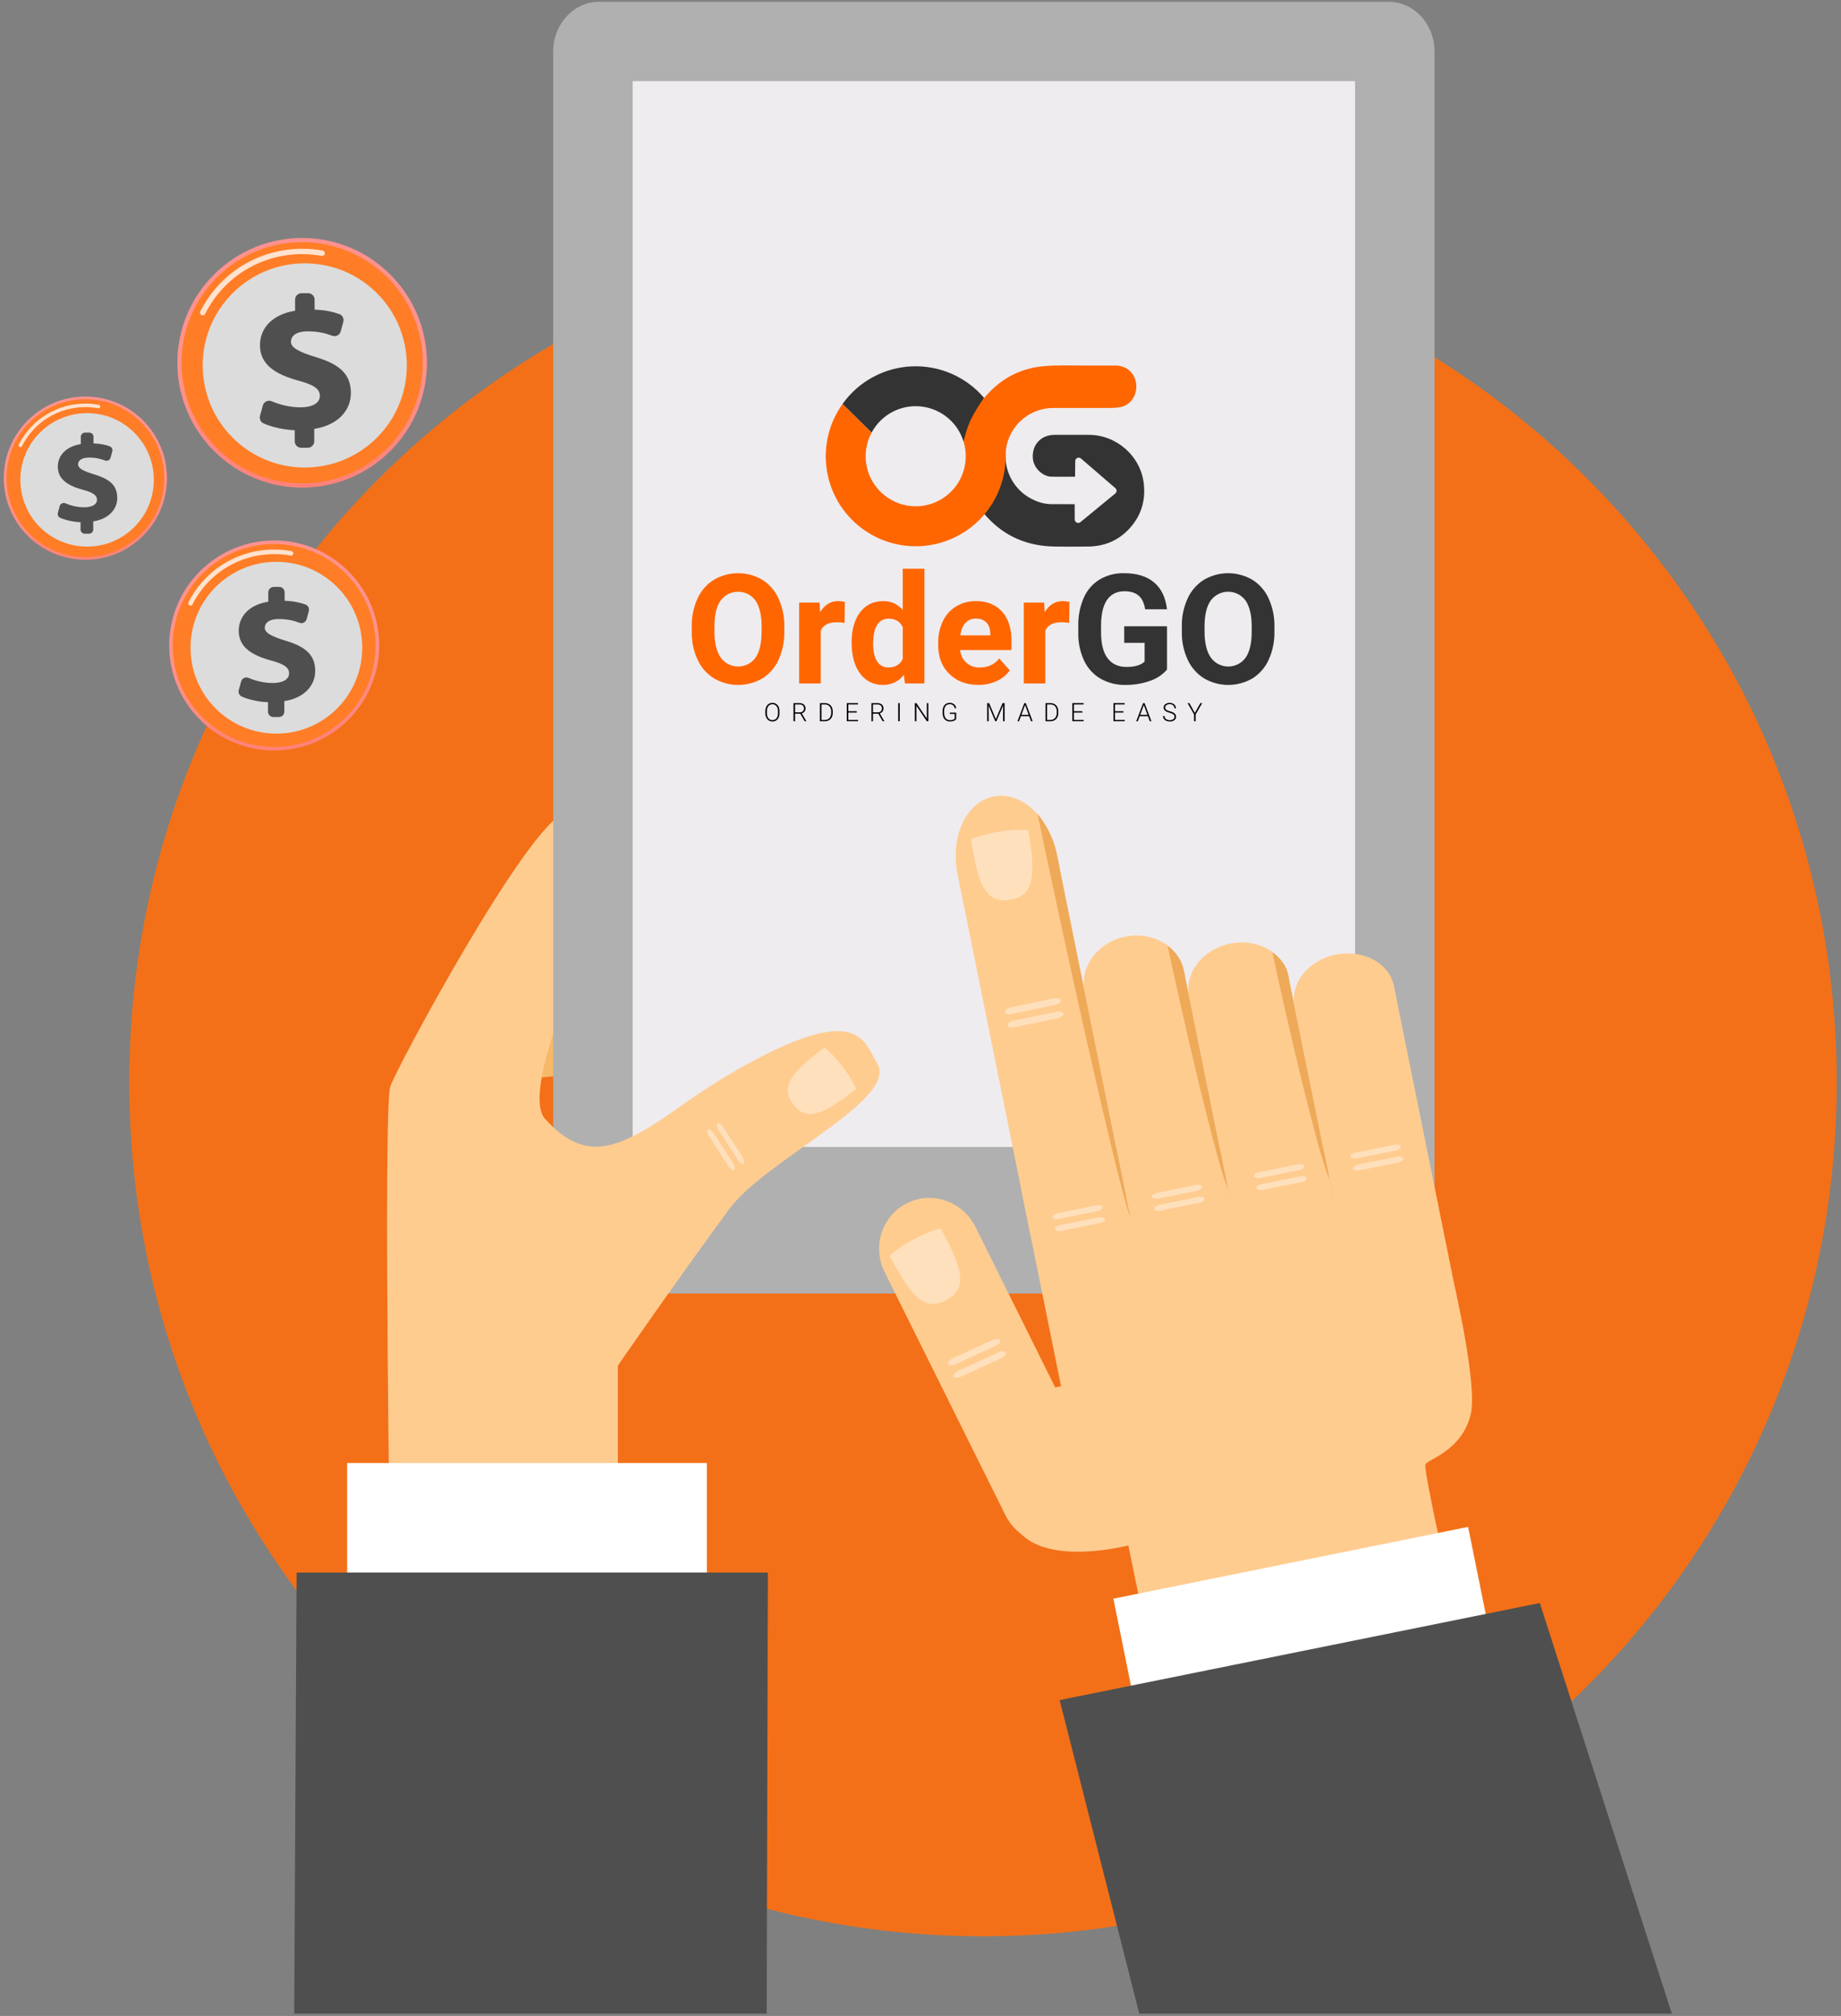 <svg xmlns="http://www.w3.org/2000/svg" viewBox="0 0 306 335" width="306" height="335">
	<rect x="0" y="0" width="306" height="335" fill="#808080" stroke="none"/>
	<defs>
		<linearGradient id="grd1" gradientUnits="userSpaceOnUse"  x1="53.444" y1="103.629" x2="50.284" y2="61.143">
			<stop offset="0" stop-color="#fe7062"  />
			<stop offset="1" stop-color="#ff928e"  />
		</linearGradient>
		<linearGradient id="grd2" gradientUnits="userSpaceOnUse"  x1="16.299" y1="107.799" x2="14.233" y2="80.017">
			<stop offset="0" stop-color="#fe7062"  />
			<stop offset="1" stop-color="#ff928e"  />
		</linearGradient>
		<linearGradient id="grd3" gradientUnits="userSpaceOnUse"  x1="48.285" y1="143.74" x2="45.626" y2="107.99">
			<stop offset="0" stop-color="#fe7062"  />
			<stop offset="1" stop-color="#ff928e"  />
		</linearGradient>
	</defs>
	<style>
		tspan { white-space:pre }
		.shp0 { fill: #f37018 } 
		.shp1 { fill: #f6b968 } 
		.shp2 { fill: #eeaa59 } 
		.shp3 { fill: #ffcc90 } 
		.shp4 { fill: #ffe0bc } 
		.shp5 { fill: #b0b0b0 } 
		.shp6 { fill: #efecef } 
		.shp7 { fill: #ff6600 } 
		.shp8 { fill: #333333 } 
		.shp9 { fill: #000000 } 
		.shp10 { fill: url(#grd1) } 
		.shp11 { fill: #ff7d26 } 
		.shp12 { opacity: 0.78;fill: #ffffff } 
		.shp13 { fill: #dcdcdc } 
		.shp14 { fill: #4f4f4f } 
		.shp15 { fill: url(#grd2) } 
		.shp16 { fill: url(#grd3) } 
		.shp17 { fill: #ffffff } 
	</style>
	<g id="Ordergo - Landing">
		<g id="Group 9111">
			<g id="Group 2460">
				<path id="Ellipse 15" class="shp0" d="M163.39 321.76C84.92 321.76 21.49 258.33 21.49 179.86C21.49 101.39 84.92 37.96 163.39 37.96C241.86 37.96 305.29 101.39 305.29 179.86C305.29 258.33 241.86 321.76 163.39 321.76Z" />
				<g id="Group 9129">
					<g id="Group 9128">
						<g id="Group 9114">
							<path id="Path 2828" class="shp1" d="M127.81 162.76C130.61 162.49 133.16 165.04 133.5 168.47L133.5 168.47C133.84 171.9 131.85 174.9 129.04 175.18L84.59 179.58C81.79 179.86 79.25 177.3 78.91 173.88L78.91 173.88C78.57 170.45 80.56 167.45 83.36 167.17L127.81 162.76Z" />
							<path id="Path 2829" class="shp2" d="M127.96 162.95L81.61 162.93C80.11 163.07 78.34 168.44 77.54 169.8L128.68 165.62C129.3 165.56 131.58 164.81 132.17 164.94C131.09 163.59 129.58 162.79 127.96 162.95Z" />
							<path id="Path 2830" class="shp1" d="M134.82 151.03C137.63 150.87 140.07 153.52 140.27 156.96L140.27 156.96C140.48 160.4 138.36 163.32 135.55 163.48L90.29 166.35C87.48 166.52 85.71 163.61 85.5 160.17L85.5 160.17C85.31 156.73 87.42 153.81 90.23 153.64L134.82 151.03Z" />
							<path id="Path 2831" class="shp2" d="M134.63 151.05L88.93 153.55C87.43 153.7 87.42 156.54 86.62 157.9L137.04 152.91C137.66 152.84 138.25 152.91 138.83 153.04C137.77 151.69 136.25 150.89 134.63 151.05Z" />
							<path id="Path 2832" class="shp1" d="M135.86 138.48C138.67 138.31 141.11 140.97 141.31 144.41L141.31 144.41C141.51 147.84 139.4 150.77 136.59 150.93L92 153.54C89.18 153.71 86.74 151.05 86.54 147.61L86.54 147.61C86.35 144.18 88.46 141.26 91.27 141.09L135.86 138.48Z" />
							<path id="Path 2833" class="shp3" d="M64.88 180.52C66.11 177.04 88.1 136.26 93.98 135.13C98.98 134.16 130.03 134.53 138.57 134.79C138.83 134.79 139.63 134.79 139.63 134.79C143.02 134.79 145.77 137.9 145.77 141.74C145.77 145.58 143.02 148.69 139.63 148.69L103.97 148.69C102.8 149.1 101.99 149.48 101.68 149.85C99.65 152.22 90.35 172.05 89.72 181.56L76 188.08L64.79 180.94C64.82 180.76 64.85 180.6 64.88 180.52Z" />
							<g id="Group 9113">
								<path id="Path 2834" class="shp4" d="M92.64 136.33C92.85 136.2 93.14 136.27 93.28 136.48L94.98 138.96C95.12 139.17 95.07 139.45 94.86 139.58L94.86 139.58C94.65 139.72 94.36 139.65 94.21 139.44L92.52 136.96C92.37 136.75 92.43 136.47 92.64 136.33L92.64 136.33Z" />
								<path id="Path 2835" class="shp4" d="M94.23 135.33C94.44 135.2 94.73 135.26 94.88 135.48L96.57 137.95C96.71 138.17 96.66 138.45 96.45 138.58L96.45 138.58C96.24 138.71 95.95 138.65 95.8 138.43L94.11 135.96C93.96 135.74 94.02 135.46 94.23 135.33L94.23 135.33Z" />
							</g>
						</g>
						<g id="Group 9115">
							<path id="Path 2836" class="shp5" d="M99.58 214.95C95.36 214.95 91.95 211.26 91.95 206.7L91.95 8.57C91.95 4 95.36 0.3 99.58 0.3L230.81 0.3C235.03 0.3 238.44 4 238.44 8.57L238.44 206.7C238.44 211.26 235.03 214.95 230.81 214.95L99.58 214.95Z" />
							<path id="Path 2867" class="shp6" d="M105.16 13.49L225.23 13.49L225.23 190.6L105.16 190.6L105.16 13.49Z" />
							<g id="Vector Smart Object3">
								<path id="Path 2529" fill-rule="evenodd" class="shp7" d="M114.98 104.15C114.94 102.53 115.27 100.93 115.94 99.45C116.52 98.17 117.46 97.08 118.66 96.34C121.14 94.89 124.21 94.89 126.69 96.34C127.88 97.08 128.82 98.17 129.4 99.45C130.07 100.92 130.4 102.52 130.36 104.14L130.36 104.94C130.4 106.55 130.08 108.15 129.42 109.62C128.85 110.9 127.91 111.98 126.72 112.73C124.24 114.18 121.17 114.18 118.69 112.74C117.49 112 116.55 110.93 115.96 109.65C115.29 108.21 114.95 106.63 114.98 105.04L114.98 104.15ZM119.77 109.24C120.43 110.18 121.5 110.75 122.66 110.76C123.81 110.77 124.9 110.23 125.58 109.29C126.25 108.31 126.58 106.88 126.59 105L126.59 104.12C126.59 102.23 126.25 100.79 125.58 99.81C124.9 98.88 123.83 98.33 122.68 98.33C121.54 98.32 120.46 98.87 119.78 99.79C119.1 100.76 118.76 102.18 118.75 104.06L118.75 104.94C118.75 106.79 119.09 108.22 119.77 109.24L119.77 109.24Z" />
								<path id="Path 2530" class="shp7" d="M136.22 100.14L136.32 101.74C137.04 100.51 138.04 99.89 139.31 99.89C139.69 99.89 140.07 99.94 140.43 100.05L140.38 103.5C139.95 103.44 139.52 103.41 139.09 103.4C137.73 103.4 136.84 103.86 136.42 104.78L136.42 113.57L132.83 113.57L132.83 100.14L136.22 100.14Z" />
								<path id="Path 2531" fill-rule="evenodd" class="shp7" d="M142.96 101.75C143.9 100.51 145.18 99.89 146.81 99.89C148.05 99.86 149.25 100.4 150.05 101.36L150.05 94.51L153.65 94.51L153.65 113.57L150.41 113.57L150.23 112.14C149.42 113.22 148.14 113.84 146.78 113.82C145.29 113.86 143.86 113.16 142.98 111.95C142.03 110.7 141.55 108.97 141.55 106.75C141.55 104.66 142.02 102.99 142.96 101.75ZM145.79 109.91C146.2 110.56 146.93 110.95 147.7 110.91C148.81 110.91 149.59 110.44 150.05 109.51L150.05 104.21C149.6 103.28 148.83 102.81 147.73 102.81C146 102.81 145.13 104.21 145.13 107.02C145.13 108.27 145.35 109.24 145.79 109.91L145.79 109.91Z" />
								<path id="Path 2532" fill-rule="evenodd" class="shp7" d="M155.94 107.18L155.94 106.83C155.92 105.58 156.19 104.34 156.72 103.21C157.21 102.19 157.98 101.34 158.94 100.75C159.93 100.17 161.06 99.87 162.21 99.89C164.05 99.89 165.49 100.47 166.55 101.63C167.6 102.79 168.13 104.43 168.13 106.56L168.13 108.02L159.58 108.02C159.66 108.83 160.03 109.58 160.63 110.13C161.24 110.67 162.03 110.95 162.84 110.92C164.22 110.92 165.3 110.42 166.08 109.42L167.84 111.39C167.29 112.17 166.53 112.79 165.66 113.18C164.7 113.61 163.66 113.83 162.61 113.81C160.64 113.81 159.03 113.21 157.8 112C156.56 110.79 155.94 109.19 155.94 107.18ZM159.62 105.58L164.61 105.58L164.61 105.29C164.59 104.5 164.37 103.88 163.96 103.45C163.55 103.01 162.96 102.8 162.2 102.8C161.54 102.77 160.91 103.04 160.47 103.52C160.02 104 159.74 104.68 159.62 105.58Z" />
								<path id="Path 2533" class="shp7" d="M173.55 100.14L173.65 101.74C174.37 100.51 175.37 99.89 176.64 99.89C177.02 99.89 177.4 99.94 177.76 100.05L177.71 103.5C177.28 103.44 176.85 103.41 176.42 103.4C175.06 103.4 174.17 103.86 173.75 104.78L173.75 113.57L170.17 113.57L170.17 100.14L173.55 100.14Z" />
								<path id="Path 2534" class="shp8" d="M179.23 105.24L179.23 104.01C179.19 102.4 179.5 100.8 180.14 99.33C180.69 98.07 181.6 97.02 182.77 96.3C183.99 95.58 185.38 95.22 186.8 95.25C188.94 95.25 190.61 95.76 191.82 96.78C193.03 97.8 193.75 99.29 193.97 101.25L190.34 101.25C190.18 100.21 189.81 99.45 189.25 98.97C188.68 98.49 187.9 98.25 186.91 98.25C185.64 98.25 184.68 98.73 184.01 99.68C183.35 100.63 183.02 102.05 183.01 103.93L183.01 105.08C183.01 106.98 183.37 108.41 184.09 109.37C184.81 110.34 185.86 110.83 187.25 110.83C188.65 110.83 189.65 110.53 190.25 109.93L190.25 106.82L186.86 106.82L186.86 104.07L193.97 104.07L193.97 111.28C193.2 112.15 192.22 112.79 191.13 113.15C189.82 113.61 188.44 113.83 187.06 113.82C185.62 113.85 184.2 113.49 182.94 112.79C181.75 112.1 180.8 111.06 180.21 109.82C179.54 108.39 179.2 106.82 179.23 105.24Z" />
								<path id="Path 2535" fill-rule="evenodd" class="shp8" d="M196.44 104.15C196.4 102.53 196.73 100.93 197.4 99.45C197.98 98.17 198.93 97.08 200.12 96.34C202.6 94.89 205.67 94.89 208.15 96.34C209.34 97.08 210.29 98.17 210.87 99.45C211.53 100.92 211.86 102.52 211.83 104.14L211.83 104.94C211.86 106.55 211.54 108.15 210.88 109.62C210.31 110.9 209.37 111.98 208.18 112.73C205.7 114.18 202.63 114.18 200.15 112.74C198.96 112 198.01 110.93 197.42 109.65C196.75 108.21 196.41 106.63 196.44 105.04L196.44 104.15ZM201.23 109.24C201.89 110.18 202.96 110.75 204.12 110.76C205.27 110.77 206.36 110.23 207.04 109.29C207.71 108.31 208.05 106.88 208.05 105L208.05 104.12C208.05 102.23 207.71 100.79 207.04 99.81C206.36 98.88 205.29 98.33 204.14 98.33C203 98.33 201.92 98.87 201.24 99.79C200.56 100.76 200.22 102.18 200.21 104.06L200.21 104.94C200.21 106.79 200.55 108.22 201.23 109.24Z" />
								<path id="Path 2536" fill-rule="evenodd" class="shp9" d="M129.56 118.51C129.57 118.76 129.52 119.01 129.42 119.24C129.33 119.44 129.19 119.61 129.01 119.72C128.82 119.84 128.61 119.9 128.39 119.89C128.06 119.9 127.75 119.76 127.54 119.51C127.31 119.23 127.19 118.86 127.21 118.5L127.21 118.19C127.21 117.94 127.26 117.69 127.36 117.46C127.53 117.05 127.94 116.79 128.39 116.8C128.6 116.79 128.82 116.85 129 116.97C129.18 117.08 129.32 117.25 129.41 117.44C129.51 117.66 129.56 117.9 129.56 118.15L129.56 118.51ZM129.31 118.18C129.33 117.88 129.24 117.58 129.06 117.33C128.89 117.14 128.65 117.02 128.39 117.02C128.13 117.02 127.89 117.14 127.72 117.33C127.54 117.58 127.45 117.89 127.47 118.2L127.47 118.51C127.45 118.81 127.54 119.11 127.72 119.36C127.89 119.56 128.13 119.67 128.39 119.67C128.65 119.67 128.9 119.56 129.07 119.36C129.24 119.11 129.33 118.81 129.31 118.5L129.31 118.18Z" />
								<path id="Path 2537" fill-rule="evenodd" class="shp9" d="M133.02 118.6L132.15 118.6L132.15 119.85L131.89 119.85L131.89 116.84L132.87 116.84C133.14 116.83 133.41 116.91 133.62 117.08C133.94 117.38 133.99 117.88 133.72 118.24C133.61 118.39 133.45 118.49 133.27 118.54L134.02 119.83L134.02 119.85L133.75 119.85L133.02 118.6ZM132.15 118.38L132.93 118.38C133.12 118.39 133.3 118.33 133.44 118.2C133.71 117.93 133.7 117.5 133.43 117.23C133.27 117.11 133.07 117.04 132.87 117.06L132.15 117.06L132.15 118.38Z" />
								<path id="Path 2538" fill-rule="evenodd" class="shp9" d="M136.28 119.85L136.28 116.84L137.12 116.84C137.36 116.84 137.58 116.9 137.79 117.01C137.98 117.12 138.14 117.29 138.25 117.49C138.36 117.71 138.41 117.96 138.41 118.21L138.41 118.49C138.41 118.73 138.36 118.98 138.25 119.2C138.14 119.4 137.98 119.57 137.79 119.68C137.58 119.8 137.34 119.86 137.1 119.85L136.28 119.85ZM136.54 117.06L136.54 119.64L137.11 119.64C137.4 119.65 137.67 119.53 137.87 119.32C138.07 119.08 138.17 118.78 138.16 118.47L138.16 118.2C138.17 117.9 138.07 117.6 137.87 117.37C137.68 117.16 137.41 117.05 137.13 117.06L136.54 117.06Z" />
								<path id="Path 2539" class="shp9" d="M142.41 118.41L141 118.41L141 119.64L142.62 119.64L142.62 119.85L140.75 119.85L140.75 116.84L142.61 116.84L142.61 117.06L141 117.06L141 118.19L142.41 118.19L142.41 118.41Z" />
								<path id="Path 2540" fill-rule="evenodd" class="shp9" d="M145.98 118.6L145.1 118.6L145.1 119.85L144.85 119.85L144.85 116.84L145.83 116.84C146.1 116.83 146.37 116.91 146.58 117.08C146.9 117.38 146.94 117.88 146.68 118.24C146.57 118.39 146.41 118.49 146.23 118.54L146.98 119.83L146.98 119.85L146.71 119.85L145.98 118.6ZM145.1 118.38L145.88 118.38C146.07 118.39 146.26 118.33 146.4 118.2C146.66 117.93 146.66 117.5 146.39 117.23C146.23 117.11 146.03 117.04 145.82 117.06L145.1 117.06L145.1 118.38Z" />
								<path id="Path 2541" class="shp9" d="M149.55 119.85L149.29 119.85L149.29 116.84L149.55 116.84L149.55 119.85Z" />
								<path id="Path 2542" class="shp9" d="M154.3 119.85L154.05 119.85L152.32 117.28L152.32 119.85L152.06 119.85L152.06 116.84L152.32 116.84L154.05 119.42L154.05 116.84L154.3 116.84L154.3 119.85Z" />
								<path id="Path 2543" class="shp9" d="M158.93 119.49C158.83 119.63 158.68 119.74 158.52 119.79C158.32 119.86 158.1 119.9 157.89 119.89C157.67 119.9 157.45 119.84 157.26 119.73C157.07 119.61 156.93 119.44 156.83 119.25C156.73 119.02 156.68 118.78 156.68 118.53L156.68 118.15C156.66 117.8 156.77 117.44 157 117.16C157.21 116.92 157.52 116.79 157.85 116.8C158.12 116.79 158.38 116.87 158.59 117.04C158.79 117.2 158.91 117.44 158.93 117.69L158.68 117.69C158.65 117.5 158.56 117.32 158.41 117.19C158.25 117.07 158.05 117.01 157.85 117.02C157.59 117.01 157.34 117.12 157.18 117.32C157 117.56 156.91 117.86 156.93 118.16L156.93 118.52C156.93 118.73 156.97 118.94 157.05 119.13C157.12 119.29 157.24 119.44 157.39 119.54C157.53 119.63 157.71 119.68 157.89 119.68C158.08 119.69 158.27 119.65 158.45 119.58C158.54 119.54 158.62 119.49 158.68 119.42L158.68 118.64L157.87 118.64L157.87 118.43L158.93 118.43L158.93 119.49Z" />
								<path id="Path 2544" class="shp9" d="M164.41 116.84L165.52 119.5L166.64 116.84L166.98 116.84L166.98 119.85L166.72 119.85L166.72 118.54L166.74 117.2L165.62 119.85L165.42 119.85L164.31 117.21L164.33 118.53L164.33 119.85L164.08 119.85L164.08 116.84L164.41 116.84Z" />
								<path id="Path 2545" fill-rule="evenodd" class="shp9" d="M171.06 119.01L169.69 119.01L169.38 119.85L169.12 119.85L170.26 116.84L170.5 116.84L171.64 119.85L171.37 119.85L171.06 119.01ZM169.77 118.79L170.98 118.79L170.38 117.15L169.77 118.79Z" />
								<path id="Path 2546" fill-rule="evenodd" class="shp9" d="M173.78 119.85L173.78 116.84L174.62 116.84C174.85 116.84 175.08 116.9 175.28 117.01C175.48 117.12 175.64 117.29 175.74 117.49C175.85 117.71 175.91 117.96 175.9 118.21L175.9 118.49C175.91 118.73 175.85 118.98 175.74 119.2C175.64 119.4 175.48 119.57 175.28 119.68C175.07 119.8 174.84 119.86 174.6 119.85L173.78 119.85ZM174.03 117.06L174.03 119.64L174.6 119.64C174.89 119.65 175.17 119.53 175.36 119.32C175.56 119.08 175.67 118.78 175.65 118.47L175.65 118.2C175.67 117.9 175.56 117.6 175.37 117.37C175.18 117.16 174.9 117.05 174.62 117.06L174.03 117.06Z" />
								<path id="Path 2547" class="shp9" d="M179.91 118.41L178.5 118.41L178.5 119.64L180.12 119.64L180.12 119.85L178.24 119.85L178.24 116.84L180.11 116.84L180.11 117.06L178.5 117.06L178.5 118.19L179.91 118.19L179.91 118.41Z" />
								<path id="Path 2548" class="shp9" d="M186.73 118.41L185.33 118.41L185.33 119.64L186.95 119.64L186.95 119.85L185.07 119.85L185.07 116.84L186.94 116.84L186.94 117.06L185.33 117.06L185.33 118.19L186.73 118.19L186.73 118.41Z" />
								<path id="Path 2549" fill-rule="evenodd" class="shp9" d="M190.8 119.01L189.43 119.01L189.12 119.85L188.86 119.85L190 116.84L190.24 116.84L191.38 119.85L191.11 119.85L190.8 119.01ZM189.51 118.79L190.72 118.79L190.12 117.15L189.51 118.79Z" />
								<path id="Path 2550" class="shp9" d="M195.22 119.11C195.23 118.96 195.16 118.81 195.04 118.72C194.85 118.58 194.63 118.49 194.4 118.44C194.16 118.38 193.93 118.29 193.72 118.15C193.53 118.03 193.42 117.82 193.41 117.59C193.41 117.36 193.51 117.15 193.7 117.02C193.91 116.87 194.16 116.79 194.42 116.8C194.61 116.8 194.79 116.84 194.96 116.92C195.11 116.99 195.24 117.1 195.33 117.24C195.41 117.38 195.46 117.54 195.46 117.7L195.2 117.7C195.21 117.51 195.13 117.33 194.99 117.2C194.83 117.07 194.63 117 194.42 117.01C194.23 117 194.04 117.06 193.87 117.17C193.74 117.26 193.67 117.41 193.67 117.57C193.67 117.72 193.73 117.86 193.85 117.95C194.03 118.07 194.23 118.16 194.44 118.2C194.66 118.25 194.86 118.33 195.06 118.43C195.18 118.5 195.29 118.6 195.37 118.72C195.44 118.83 195.48 118.97 195.48 119.11C195.48 119.33 195.38 119.55 195.19 119.68C194.97 119.83 194.71 119.91 194.44 119.89C194.24 119.9 194.04 119.86 193.86 119.78C193.69 119.72 193.55 119.6 193.45 119.46C193.36 119.32 193.31 119.16 193.32 118.99L193.57 118.99C193.56 119.19 193.65 119.38 193.81 119.49C193.99 119.62 194.22 119.69 194.44 119.68C194.64 119.69 194.84 119.63 195.01 119.52C195.14 119.43 195.22 119.28 195.22 119.11Z" />
								<path id="Path 2551" class="shp9" d="M198.6 118.48L199.52 116.84L199.82 116.84L198.73 118.72L198.73 119.85L198.47 119.85L198.47 118.72L197.39 116.84L197.69 116.84L198.6 118.48Z" />
								<path id="Path 2552" class="shp8" d="M190.11 80.35C189.58 75.77 185.59 72.27 180.98 72.26C179.08 72.25 177.17 72.25 175.27 72.26C173.05 72.26 171.51 73.9 171.67 76.12C171.77 77.7 173.23 79.18 174.76 79.21C176.02 79.24 177.27 79.21 178.52 79.22C178.58 79.22 178.63 79.22 178.69 79.21L178.72 76.62C178.72 76.4 178.85 76.19 179.06 76.1C179.26 76.01 179.5 76.04 179.67 76.19L185.39 81.12C185.51 81.23 185.59 81.4 185.59 81.57C185.58 81.74 185.51 81.9 185.37 82.01L179.58 86.77C179.4 86.91 179.16 86.94 178.96 86.84C178.76 86.75 178.63 86.54 178.63 86.32L178.63 83.79C178.58 83.78 176.07 83.77 174.88 83.78C173.8 83.78 172.73 83.53 171.76 83.05C168.95 81.75 167.15 78.95 167.13 75.85L160.93 73.15C160.76 74.23 160.69 75.32 160.74 76.41C160.88 79.91 161.67 83.3 163.99 85.84C167.01 89.18 170.84 90.76 175.31 90.82C177.19 90.85 179.06 90.85 180.93 90.82C183.46 90.78 185.69 89.91 187.48 88.09C189.59 85.95 190.46 83.32 190.11 80.35Z" />
								<path id="Path 2553" class="shp7" d="M167.51 73.32C168.55 70.06 171.57 67.83 174.99 67.79C178.25 67.78 181.5 67.79 184.75 67.79C185.11 67.79 185.48 67.75 185.84 67.71C187.77 67.54 188.93 65.89 188.87 64.13C188.81 62.12 187.34 60.74 185.38 60.74C183.55 60.74 181.73 60.74 179.9 60.74C177.73 60.74 175.55 60.66 173.39 60.86C169.26 61.24 165.9 63.2 163.33 66.45C161.76 68.39 160.73 70.7 160.32 73.16L167.13 75.85C167.12 74.99 167.25 74.14 167.51 73.32L167.51 73.32Z" />
								<path id="Path 2554" class="shp8" d="M152.2 67.5C155.86 67.5 159.09 69.89 160.16 73.39L163.56 66.11C160.58 62.61 156.15 60.68 151.55 60.88C146.96 61.08 142.71 63.38 140.04 67.13L144.87 71.9C146.31 69.19 149.13 67.5 152.2 67.5Z" />
								<path id="Path 2555" class="shp7" d="M163.56 66.11C162.78 67.21 162.07 68.37 161.44 69.57C160.66 71.13 160.16 73.39 160.16 73.39C161.26 76.99 159.8 80.88 156.61 82.87C153.41 84.87 149.28 84.46 146.53 81.89C143.77 79.32 143.09 75.22 144.87 71.9L140.04 67.13C135.51 73.47 136.61 82.22 142.56 87.25C148.51 92.27 157.32 91.89 162.81 86.36C168.3 80.84 168.63 72.02 163.56 66.11Z" />
							</g>
							<g id="Group 9130">
								<g id="Group 8812">
									<path id="Ellipse 48" class="shp10" d="M64.88 74.94C56.77 83.05 43.67 83.05 35.56 74.94C27.45 66.84 27.45 53.73 35.56 45.63C43.67 37.52 56.77 37.52 64.88 45.63C72.99 53.73 72.99 66.84 64.88 74.94Z" />
									<path id="Ellipse 49" class="shp11" d="M64.39 74.46C56.55 82.29 43.89 82.29 36.05 74.46C28.21 66.62 28.21 53.95 36.05 46.11C43.89 38.28 56.55 38.28 64.39 46.11C72.23 53.95 72.23 66.62 64.39 74.46Z" />
									<path id="Path 2631" class="shp12" d="M33.69 52.41C33.63 52.41 33.56 52.39 33.49 52.36C33.27 52.25 33.18 51.98 33.29 51.76C36.54 45.33 43.02 41.34 50.22 41.34C51.37 41.34 52.52 41.44 53.64 41.64C53.88 41.69 54.04 41.92 54 42.16C53.95 42.41 53.72 42.57 53.48 42.52C52.41 42.33 51.31 42.23 50.22 42.23C43.36 42.23 37.18 46.04 34.09 52.16C34.01 52.32 33.86 52.41 33.69 52.41Z" />
									<path id="Ellipse 50" class="shp13" d="M50.66 77.69C41.28 77.69 33.69 70.1 33.69 60.72C33.69 51.34 41.28 43.76 50.66 43.76C60.04 43.76 67.62 51.34 67.62 60.72C67.62 70.1 60.04 77.69 50.66 77.69Z" />
									<g id="Group 8811">
										<path id="Path 2632" class="shp14" d="M48.99 73.33L48.99 71.49C47.07 71.41 45.17 70.96 43.81 70.36C43.33 70.15 43.08 69.61 43.22 69.1L43.69 67.38C43.86 66.75 44.55 66.43 45.15 66.68C46.49 67.24 48.15 67.69 49.93 67.69C51.79 67.69 53.17 67.06 53.17 65.77C53.17 64.61 52.1 63.92 49.53 63.23C45.85 62.22 43.21 60.62 43.21 57.38C43.21 54.46 45.35 52.23 49.05 51.64L49.05 49.79C49.05 49.2 49.54 48.72 50.13 48.72L51.21 48.72C51.81 48.72 52.29 49.2 52.29 49.79L52.29 51.45C54.07 51.52 55.37 51.82 56.39 52.19C56.92 52.37 57.21 52.94 57.06 53.48L56.63 55.07C56.47 55.68 55.81 56.02 55.22 55.79C54.27 55.43 52.93 55.06 51.19 55.06C48.99 55.06 48.36 55.97 48.36 56.79C48.36 57.79 49.68 58.48 52.54 59.36C56.62 60.59 58.32 62.28 58.32 65.33C58.32 68.13 56.25 70.64 52.23 71.27L52.23 73.33C52.23 73.93 51.75 74.41 51.15 74.41L50.07 74.41C49.47 74.41 48.99 73.93 48.99 73.33Z" />
									</g>
								</g>
								<g id="Group 8833">
									<path id="Ellipse 48" class="shp15" d="M23.78 89.04C18.48 94.34 9.91 94.34 4.61 89.04C-0.7 83.74 -0.7 75.17 4.61 69.87C9.91 64.57 18.48 64.57 23.78 69.87C29.08 75.17 29.08 83.74 23.78 89.04Z" />
									<path id="Ellipse 49" class="shp11" d="M23.46 88.72C18.33 93.85 10.05 93.85 4.92 88.72C-0.2 83.6 -0.2 75.31 4.92 70.19C10.05 65.06 18.33 65.06 23.46 70.19C28.58 75.31 28.58 83.6 23.46 88.72Z" />
									<path id="Path 2631" class="shp12" d="M3.38 74.3C3.34 74.3 3.3 74.29 3.25 74.27C3.11 74.2 3.05 74.03 3.12 73.88C5.25 69.68 9.49 67.07 14.19 67.07C14.94 67.07 15.69 67.13 16.43 67.27C16.59 67.3 16.69 67.45 16.66 67.61C16.63 67.77 16.48 67.87 16.32 67.84C15.62 67.72 14.91 67.65 14.19 67.65C9.71 67.65 5.67 70.14 3.65 74.14C3.59 74.25 3.49 74.3 3.38 74.3Z" />
									<path id="Ellipse 50" class="shp13" d="M14.48 90.83C8.34 90.83 3.38 85.88 3.38 79.74C3.38 73.61 8.34 68.65 14.48 68.65C20.61 68.65 25.57 73.61 25.57 79.74C25.57 85.88 20.61 90.83 14.48 90.83Z" />
									<g id="Group 8811">
										<path id="Path 2632" class="shp14" d="M13.39 87.99L13.39 86.78C12.13 86.73 10.89 86.43 10 86.05C9.69 85.91 9.53 85.55 9.62 85.22L9.92 84.1C10.04 83.69 10.48 83.47 10.88 83.64C11.75 84.01 12.84 84.3 14 84.3C15.22 84.3 16.12 83.89 16.12 83.04C16.12 82.28 15.42 81.83 13.74 81.38C11.33 80.72 9.61 79.67 9.61 77.56C9.61 75.65 11.01 74.19 13.43 73.8L13.43 72.59C13.43 72.21 13.74 71.89 14.13 71.89L14.84 71.89C15.23 71.89 15.54 72.21 15.54 72.59L15.54 73.68C16.71 73.73 17.56 73.92 18.23 74.16C18.57 74.28 18.76 74.65 18.67 75L18.38 76.04C18.28 76.45 17.85 76.67 17.46 76.52C16.84 76.28 15.96 76.04 14.83 76.04C13.39 76.04 12.98 76.64 12.98 77.17C12.98 77.83 13.84 78.28 15.71 78.85C18.38 79.65 19.49 80.76 19.49 82.76C19.49 84.58 18.13 86.23 15.5 86.64L15.5 87.99C15.5 88.38 15.19 88.69 14.8 88.69L14.09 88.69C13.7 88.69 13.39 88.38 13.39 87.99Z" />
									</g>
								</g>
								<g id="Group 8834">
									<path id="Ellipse 48" class="shp16" d="M57.91 119.6C51.09 126.42 40.06 126.42 33.24 119.6C26.42 112.78 26.42 101.75 33.24 94.93C40.06 88.11 51.09 88.11 57.91 94.93C64.73 101.75 64.73 112.78 57.91 119.6Z" />
									<path id="Ellipse 49" class="shp11" d="M57.5 119.19C50.9 125.79 40.24 125.79 33.65 119.19C27.05 112.6 27.05 101.94 33.65 95.34C40.24 88.75 50.9 88.75 57.5 95.34C64.09 101.94 64.09 112.6 57.5 119.19Z" />
									<path id="Path 2631" class="shp12" d="M31.67 100.64C31.61 100.64 31.55 100.63 31.5 100.6C31.31 100.5 31.24 100.28 31.33 100.09C34.06 94.68 39.52 91.32 45.57 91.32C46.54 91.32 47.51 91.41 48.45 91.58C48.65 91.62 48.79 91.81 48.75 92.02C48.71 92.22 48.52 92.36 48.31 92.32C47.42 92.16 46.49 92.08 45.57 92.08C39.8 92.08 34.6 95.28 32 100.43C31.94 100.56 31.8 100.64 31.67 100.64Z" />
									<path id="Ellipse 50" class="shp13" d="M45.94 121.91C38.05 121.91 31.67 115.53 31.67 107.63C31.67 99.74 38.05 93.36 45.94 93.36C53.83 93.36 60.21 99.74 60.21 107.63C60.21 115.53 53.83 121.91 45.94 121.91Z" />
									<g id="Group 8811">
										<path id="Path 2632" class="shp14" d="M44.54 118.25L44.54 116.69C42.92 116.63 41.32 116.25 40.18 115.75C39.78 115.57 39.57 115.12 39.68 114.69L40.08 113.24C40.22 112.71 40.8 112.44 41.31 112.65C42.44 113.12 43.83 113.5 45.33 113.5C46.89 113.5 48.05 112.97 48.05 111.88C48.05 110.91 47.16 110.32 44.99 109.74C41.9 108.9 39.68 107.55 39.68 104.83C39.68 102.37 41.47 100.49 44.59 99.99L44.59 98.44C44.59 97.94 45 97.53 45.5 97.53L46.41 97.53C46.91 97.53 47.31 97.94 47.31 98.44L47.31 99.83C48.81 99.89 49.9 100.15 50.77 100.45C51.21 100.61 51.45 101.09 51.33 101.54L50.97 102.88C50.83 103.39 50.28 103.68 49.78 103.49C48.98 103.18 47.85 102.87 46.39 102.87C44.54 102.87 44.01 103.64 44.01 104.32C44.01 105.17 45.12 105.75 47.53 106.49C50.96 107.52 52.39 108.95 52.39 111.51C52.39 113.87 50.64 115.98 47.26 116.51L47.26 118.25C47.26 118.75 46.86 119.15 46.36 119.15L45.44 119.15C44.94 119.15 44.54 118.75 44.54 118.25Z" />
									</g>
								</g>
							</g>
						</g>
						<path id="Path 2837" class="shp3" d="M64.79 180.94L89.72 181.56C89.59 183.52 89.82 185.06 90.57 185.9C96.34 192.26 101.06 191.57 108.43 186.99C112.73 184.31 116.98 180.68 125.08 176.35C142.97 166.78 143.65 173.29 145.77 176.63C149.59 182.63 127.36 192.62 121.23 200.89C112.97 212.08 102.7 226.92 102.7 226.92L102.7 262.74L64.88 262.74C64.88 262.74 63.72 188.02 64.79 180.94Z" />
						<path id="Path 2838" class="shp4" d="M142.32 180.95C142.32 180.95 141.52 179.17 140.05 177.25L140.05 177.25C140.05 177.25 140.04 177.25 140.04 177.24C140.03 177.24 140.03 177.22 140.03 177.22L140.03 177.22C138.56 175.3 137.04 174.08 137.04 174.08C134.74 175.83 131.27 178.42 130.95 180.76C130.81 181.81 131.26 182.78 131.84 183.49L131.84 183.5C131.84 183.51 131.85 183.51 131.85 183.52C131.86 183.52 131.86 183.52 131.86 183.53L131.87 183.53C132.41 184.28 133.23 184.97 134.28 185.1C136.62 185.4 140.02 182.71 142.32 180.95Z" />
						<g id="Group 9116">
							<path id="Path 2839" class="shp4" d="M117.7 187.74C117.92 187.61 118.32 187.85 118.6 188.28L121.87 193.33C122.15 193.77 122.21 194.23 122 194.37L122 194.37C121.79 194.51 121.4 194.26 121.11 193.82L117.84 188.78C117.56 188.34 117.5 187.88 117.7 187.74L117.7 187.74Z" />
							<path id="Path 2840" class="shp4" d="M119.28 186.72C119.5 186.59 119.89 186.83 120.18 187.26L123.45 192.31C123.73 192.75 123.79 193.22 123.58 193.35L123.58 193.35C123.37 193.49 122.97 193.24 122.69 192.8L119.42 187.75C119.14 187.32 119.08 186.85 119.28 186.72L119.28 186.72Z" />
						</g>
						<path id="Rectangle 17440" class="shp17" d="M57.7 243.12L117.49 243.12L117.49 262.74L57.7 262.74L57.7 243.12Z" />
						<g id="Group 9118">
							<g id="Group 9117">
								<path id="Path 2841" class="shp14" d="M127.63 261.32L127.43 334.61L48.9 334.61L49.3 261.32L127.63 261.32Z" />
							</g>
						</g>
						<g id="Group 9127">
							<path id="Path 2842" class="shp3" d="M187.6 200.92C188.85 207.12 186.17 212.89 181.61 213.81L181.61 213.81C177.05 214.73 172.34 210.46 171.08 204.26L159.15 145.26C157.9 139.06 160.57 133.28 165.14 132.36L165.14 132.36C169.7 131.44 174.42 135.72 175.67 141.92L187.6 200.92Z" />
							<path id="Path 2843" class="shp3" d="M204.59 199.91C205.41 203.97 202.38 208 197.82 208.93L197.82 208.93C193.26 209.85 188.9 207.31 188.08 203.25L180.27 164.66C179.45 160.61 182.48 156.57 187.04 155.65L187.04 155.65C191.61 154.72 195.97 157.27 196.79 161.32L204.59 199.91Z" />
							<path id="Path 2844" class="shp3" d="M182.21 244.29C184.33 248.54 182.66 253.66 178.49 255.73L178.49 255.73C174.33 257.8 169.24 256.04 167.12 251.79L147.04 211.39C144.93 207.14 146.59 202.01 150.76 199.94L150.76 199.94C154.93 197.86 160.02 199.64 162.13 203.88L182.21 244.29Z" />
							<path id="Path 2845" class="shp3" d="M221.72 199.55C222.51 203.48 219.45 207.4 214.89 208.32L214.89 208.32C210.33 209.25 205.99 206.82 205.19 202.89L197.65 165.58C196.86 161.66 199.91 157.73 204.47 156.8L204.47 156.8C209.03 155.88 213.38 158.32 214.17 162.23L221.72 199.55Z" />
							<path id="Path 2846" class="shp3" d="M238.99 199.95C239.75 203.74 236.68 207.57 232.12 208.49L232.12 208.49C227.56 209.41 223.24 207.08 222.47 203.29L215.17 167.17C214.41 163.38 217.47 159.56 222.03 158.63L222.03 158.63C226.6 157.71 230.92 160.04 231.69 163.83L238.99 199.95Z" />
							<path id="Path 2847" class="shp3" d="M169.78 197.81L176.36 230.36L242.09 215.28L238.95 199.77L169.78 197.81Z" />
							<path id="Path 2848" class="shp3" d="M241.8 213.87C241.8 213.87 245.57 230.16 244.47 234.95C243.07 241.06 237.31 242.51 236.92 243.34C236.51 244.17 241.55 266.29 241.55 266.29L191.59 276.39L187.54 256.81C187.54 256.81 170.67 261.26 167.96 251.82C164.93 241.34 162.99 233.07 162.99 233.07L176.36 230.36L203.77 220.68L241.8 213.87Z" />
							<path id="Rectangle 17441" class="shp17" d="M185.06 265.66L244.02 253.73L247.45 270.68L188.49 282.61L185.06 265.66Z" />
							<path id="Path 2849" class="shp2" d="M194.07 157.14C194.07 157.14 195.75 158.3 196.48 160.25C196.82 161.14 197.01 162.52 197.01 162.52L204.12 197.6C204.12 197.6 203.67 196.91 202.27 191.79C198.52 178.11 194.07 157.14 194.07 157.14Z" />
							<path id="Path 2850" class="shp2" d="M211.48 158.25C211.48 158.25 213.14 159.31 213.86 161.12C214.18 161.95 214.34 163.24 214.34 163.24L220.99 195.96C220.99 195.96 220.53 195.32 219.2 190.55C215.65 177.8 211.48 158.25 211.48 158.25Z" />
							<path id="Path 2851" class="shp2" d="M172.45 135.27C172.45 135.27 174.32 137.37 175.32 140.62C175.79 142.12 176.14 144.39 176.14 144.39L187.89 202.37C187.89 202.37 187.33 201.19 185.24 192.68C179.67 169.94 172.45 135.27 172.45 135.27Z" />
							<g id="Group 9119">
								<path id="Path 2852" class="shp4" d="M183.28 200.58C183.34 200.85 182.93 201.15 182.38 201.26L176.03 202.55C175.47 202.66 174.98 202.54 174.93 202.27L174.93 202.27C174.87 202.01 175.28 201.7 175.83 201.59L182.19 200.31C182.74 200.19 183.23 200.32 183.28 200.58L183.28 200.58Z" />
								<path id="Path 2853" class="shp4" d="M183.69 202.58C183.74 202.83 183.33 203.14 182.78 203.25L176.43 204.54C175.87 204.65 175.38 204.53 175.33 204.26L175.33 204.26C175.28 204 175.68 203.7 176.23 203.58L182.59 202.3C183.14 202.19 183.63 202.31 183.69 202.58L183.69 202.58Z" />
							</g>
							<g id="Group 9120">
								<path id="Path 2854" class="shp4" d="M199.8 197.21C199.85 197.47 199.45 197.78 198.9 197.89L192.54 199.17C191.99 199.28 191.49 199.16 191.44 198.9L191.44 198.9C191.38 198.63 191.79 198.33 192.35 198.22L198.71 196.93C199.25 196.82 199.75 196.94 199.8 197.21L199.8 197.21Z" />
								<path id="Path 2855" class="shp4" d="M200.2 199.19C200.25 199.45 199.85 199.76 199.3 199.88L192.94 201.16C192.39 201.27 191.89 201.15 191.84 200.88L191.84 200.88C191.79 200.62 192.2 200.32 192.75 200.2L199.11 198.92C199.66 198.81 200.15 198.93 200.2 199.19L200.2 199.19Z" />
							</g>
							<g id="Group 9121">
								<path id="Path 2856" class="shp4" d="M216.78 193.77C216.83 194.04 216.43 194.34 215.88 194.45L209.53 195.74C208.97 195.85 208.48 195.73 208.43 195.46L208.43 195.46C208.38 195.2 208.77 194.89 209.34 194.78L215.68 193.5C216.24 193.39 216.72 193.51 216.78 193.77L216.78 193.77Z" />
								<path id="Path 2857" class="shp4" d="M217.18 195.76C217.23 196.02 216.83 196.33 216.28 196.44L209.93 197.72C209.37 197.84 208.88 197.71 208.83 197.45L208.83 197.45C208.78 197.19 209.18 196.88 209.74 196.77L216.09 195.48C216.64 195.37 217.13 195.5 217.18 195.76L217.18 195.76Z" />
							</g>
							<g id="Group 9122">
								<path id="Path 2858" class="shp4" d="M232.84 190.53C232.89 190.79 232.48 191.09 231.93 191.2L225.57 192.49C225.03 192.6 224.54 192.48 224.48 192.22L224.48 192.22C224.43 191.95 224.83 191.65 225.38 191.54L231.74 190.25C232.29 190.14 232.78 190.26 232.84 190.53L232.84 190.53Z" />
								<path id="Path 2859" class="shp4" d="M233.23 192.51C233.29 192.78 232.89 193.08 232.33 193.19L225.97 194.48C225.43 194.59 224.93 194.46 224.88 194.2L224.88 194.2C224.83 193.94 225.24 193.63 225.78 193.52L232.14 192.24C232.69 192.13 233.18 192.25 233.23 192.51L233.23 192.51Z" />
							</g>
							<g id="Group 9123">
								<path id="Path 2860" class="shp4" d="M176.32 166.23C176.37 166.52 175.93 166.87 175.32 167L168.23 168.48C167.61 168.61 167.07 168.48 167.01 168.18L167.01 168.18C166.95 167.88 167.39 167.55 168.01 167.41L175.09 165.93C175.7 165.8 176.26 165.94 176.32 166.23L176.32 166.23Z" />
								<path id="Path 2861" class="shp4" d="M176.79 168.44C176.84 168.73 176.39 169.08 175.78 169.21L168.69 170.7C168.08 170.82 167.53 170.69 167.46 170.4L167.46 170.4C167.41 170.1 167.85 169.76 168.47 169.63L175.56 168.14C176.17 168.02 176.72 168.15 176.79 168.44L176.79 168.44Z" />
							</g>
							<g id="Group 9124">
								<path id="Path 2862" class="shp4" d="M166.23 222.71C166.34 222.97 165.99 223.41 165.42 223.68L158.84 226.69C158.27 226.96 157.71 226.95 157.58 226.68L157.58 226.68C157.45 226.4 157.82 225.97 158.39 225.7L164.96 222.68C165.53 222.42 166.11 222.44 166.23 222.71L166.23 222.71Z" />
								<path id="Path 2863" class="shp4" d="M167.17 224.75C167.29 225.03 166.93 225.47 166.36 225.73L159.79 228.75C159.22 229.01 158.65 229.01 158.52 228.74L158.52 228.74C158.4 228.46 158.76 228.03 159.33 227.76L165.91 224.74C166.48 224.48 167.04 224.49 167.17 224.75L167.17 224.75Z" />
							</g>
							<path id="Path 2864" class="shp4" d="M170.91 137.94C170.91 137.94 168.76 137.78 166.11 138.19L166.11 138.19L166.09 138.2C166.08 138.2 166.07 138.2 166.06 138.2L166.06 138.2C163.4 138.62 161.41 139.45 161.41 139.45C161.91 142.62 162.6 147.39 164.72 148.94C165.66 149.62 166.84 149.7 167.85 149.52L167.85 149.52C167.85 149.52 167.87 149.52 167.88 149.51C167.88 149.51 167.89 149.52 167.9 149.52L167.89 149.51C168.92 149.38 170.01 148.94 170.7 147.99C172.24 145.86 171.41 141.12 170.91 137.94Z" />
							<path id="Path 2865" class="shp4" d="M156.33 204.11C156.33 204.11 154.25 204.67 151.88 205.94L151.88 205.94C151.87 205.94 151.87 205.94 151.86 205.95C151.85 205.96 151.84 205.96 151.83 205.96L151.83 205.96C149.47 207.24 147.86 208.68 147.86 208.68C149.39 211.5 151.61 215.78 154.12 216.54C155.24 216.87 156.38 216.56 157.27 216.05L157.27 216.05L157.3 216.03C157.3 216.03 157.31 216.03 157.32 216.03L157.31 216.02C158.24 215.56 159.12 214.79 159.46 213.66C160.2 211.15 157.86 206.94 156.33 204.11Z" />
							<g id="Group 9126">
								<g id="Group 9125">
									<path id="Path 2866" class="shp14" d="M176.13 282.51L189.36 334.61L277.88 334.61L255.94 266.38L176.13 282.51Z" />
								</g>
							</g>
						</g>
					</g>
				</g>
			</g>
		</g>
	</g>
</svg>